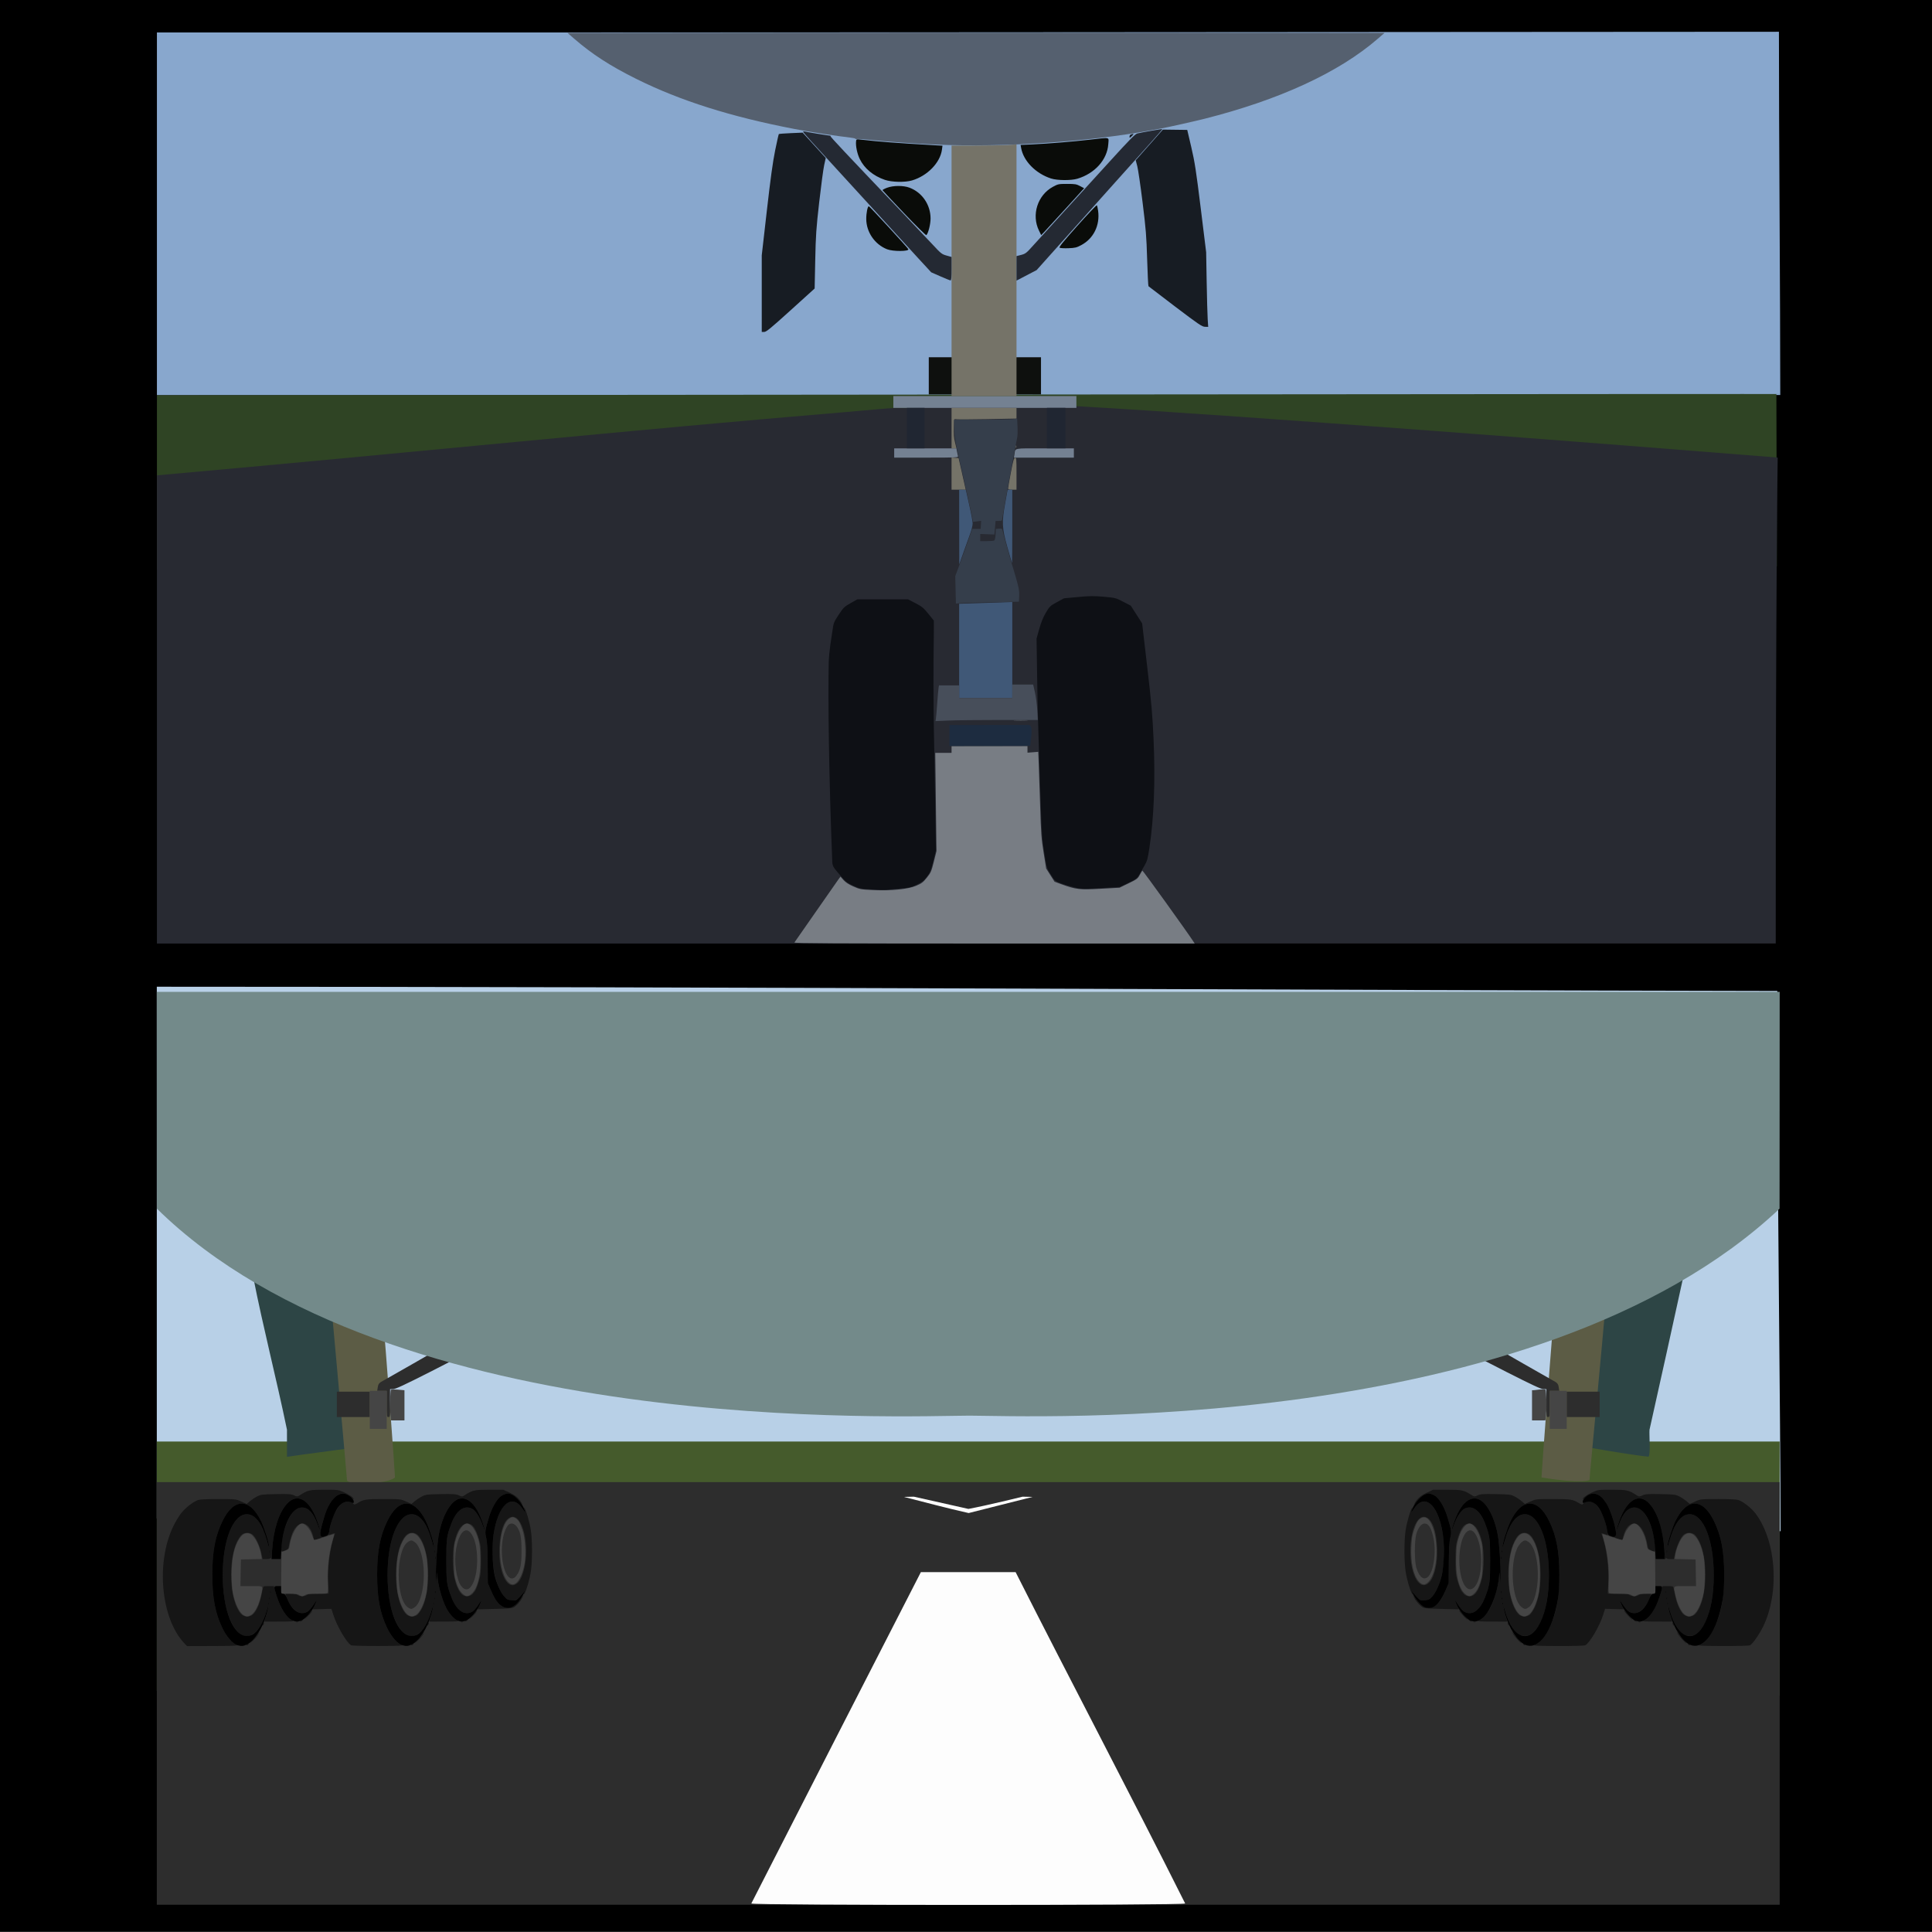 <?xml version="1.0" encoding="UTF-8" standalone="no"?>
<!-- Created with Inkscape (http://www.inkscape.org/) -->

<svg
   version="1.1"
   width="1024"
   height="1024"
   id="svg5180"
   xml:space="preserve"
   inkscape:version="1.4 (1:1.4+202410161351+e7c3feb100)"
   sodipodi:docname="cam.svg"
   xmlns:inkscape="http://www.inkscape.org/namespaces/inkscape"
   xmlns:sodipodi="http://sodipodi.sourceforge.net/DTD/sodipodi-0.dtd"
   xmlns="http://www.w3.org/2000/svg"
   xmlns:svg="http://www.w3.org/2000/svg"
   xmlns:rdf="http://www.w3.org/1999/02/22-rdf-syntax-ns#"
   xmlns:cc="http://creativecommons.org/ns#"
   xmlns:dc="http://purl.org/dc/elements/1.1/"><rect width="100%" height="100%" fill="#333333" stroke="none"/><sodipodi:namedview
   pagecolor="#000000"
   bordercolor="#666666"
   borderopacity="1"
   objecttolerance="10"
   gridtolerance="10"
   guidetolerance="10"
   inkscape:pageopacity="1"
   inkscape:pageshadow="2"
   inkscape:window-width="1920"
   inkscape:window-height="946"
   id="namedview102"
   showgrid="false"
   inkscape:zoom="0.32593168"
   inkscape:cx="362.03906"
   inkscape:cy="529.25202"
   inkscape:window-x="0"
   inkscape:window-y="27"
   inkscape:window-maximized="1"
   inkscape:current-layer="g2"
   inkscape:object-nodes="true"
   inkscape:snap-smooth-nodes="true"
   inkscape:showpageshadow="2"
   inkscape:pagecheckerboard="0"
   inkscape:deskcolor="#d1d1d1" /><defs
   id="defs5184">














































































































</defs>














































































































































































































<g
   inkscape:groupmode="layer"
   id="layer1"
   inkscape:label="Layer"
   style="display:inline">















































































































<g
   id="g2"
   style="display:inline"
   transform="matrix(0.336,0,0,0.336,83.109,525.716)"><rect
     style="display:inline;fill:#000000;stroke-width:9.615"
     id="rect1"
     width="1024.755"
     height="1023.221"
     x="0"
     y="0"
     transform="matrix(2.979,0,0,2.979,-247.586,-1566.125)" /><path
     style="display:inline;fill:#b8d0e7"
     d="m 0,-8.124 c 905.715,0 1860.467,5.577 2556.209,6.662 0,343.642 5.152,660.877 5.152,852.248 C 930.293,827.138 0,830.534 0,830.534 Z"
     id="path13"
     sodipodi:nodetypes="ccccc"
     inkscape:label="bleu" /><path
     style="display:inline;fill:#455b2c"
     d="M 0,1102.687 V 709.333 h 2560 v 400.987 c -863.401,0 -1705.81,7.387 -2560,-7.633 z"
     id="path6-3"
     sodipodi:nodetypes="ccccc"
     inkscape:label="vert" /><path
     style="display:inline;fill:#2d4545"
     d="M 205.333,690.663 C 188.685,610.028 167.922,530.211 152,449.425 c 47.097,38.189 107.181,36.194 157.746,48.644 1.406,51.994 6.122,77.335 9.691,219.553 0.019,0.752 -96.138,12.789 -114.104,15.832 z m 2025.843,22.275 c 5.798,-96.389 -10.628,-104.385 34.868,-204.654 17.393,-38.334 141.956,-60.623 141.956,-58.86 -17.454,80.483 -35.468,160.846 -53.333,241.239 -0.739,7.154 1.979,39.197 -1.667,42.534 -22.247,-1.813 -121.92,-18.657 -121.824,-20.259 z"
     id="path5-6"
     sodipodi:nodetypes="csssccssscss" /><path
     style="display:inline;fill:#5c5c45"
     d="m 300,770.014 c 0,-2.87 -24.558,-275.895 -25.28,-281.05 8.896,-20.179 76.647,-26.115 81.374,19.09 4.854,46.417 20.011,257.616 19.643,257.952 C 363.991,776.741 300,778.935 300,770.014 Z m 1884.264,-3.986 c -0.368,-0.356 16.35,-226.131 21.21,-272.606 2.541,-6.712 33.408,-1.372 79.892,-2.259 C 2280.973,549.211 2260,764.162 2260,770.014 c -13.808,5.335 -57.497,-1.229 -75.737,-3.986 z"
     id="path8-7"
     sodipodi:nodetypes="ssssssscss" /><path
     style="display:inline;fill:#2d2d2d"
     d="M 0,773.333 H 2560 V 1440 c -1217.987,0 -1465.366,0 -2560,0 z M 284,650.667 v -20 h 26 26 v 20 20 H 310 284 Z M 362.667,650 v -20.667 h -7.504 -7.504 l 0.889,-5.557 c 0.924,-5.779 2.106,-7.106 10.035,-11.262 2.613,-1.37 23.685,-13.371 46.826,-26.669 l 42.075,-24.178 18.25,4.833 c 10.038,2.658 18.24,5.133 18.226,5.5 -0.013,0.367 -23.968,12.817 -53.233,27.667 -39.669,20.13 -54.42,27 -57.968,27 H 368 v 22 c 0,21.111 -0.108,22 -2.667,22 -2.552,0 -2.667,-0.889 -2.667,-20.667 z M 2192,648.667 v -22 h -4.759 c -3.548,0 -18.299,-6.87 -57.968,-27 -29.265,-14.85 -53.22,-27.3 -53.233,-27.667 -0.013,-0.367 8.188,-2.842 18.226,-5.5 l 18.25,-4.833 42.075,24.178 c 23.141,13.298 44.213,25.299 46.826,26.669 7.928,4.156 9.111,5.483 10.035,11.262 l 0.889,5.557 h -7.504 -7.504 V 650 c 0,19.778 -0.115,20.667 -2.667,20.667 -2.559,0 -2.667,-0.889 -2.667,-22 z m 32,2 v -20 h 26 26 v 20 20 h -26 -26 z"
     id="path4-5"
     sodipodi:nodetypes="ccccccccccccccscccssscsssscsssscsssscssscccsssccccccccc"
     inkscape:label="gris" /><path
     style="display:inline;fill:#fdfdfd"
     d="m 937.819,1437.991 c 88.897,-174.347 178.228,-348.474 267.444,-522.658 h 149.475 c 88.24,174.674 179.776,347.694 267.444,522.658 1.173,3.057 -685.536,3.058 -684.362,0 z m 240.652,-641.325 15.764,-0.371 c 0,0 57.786,12.942 86.026,19.295 28.51,-5.224 85.496,-19.295 85.496,-19.295 l 15.757,0.371 c -33.62,8.475 -67.225,17.005 -100.847,25.469 -34.241,-7.7 -68.19,-16.77 -102.195,-25.469 z"
     id="path14"
     sodipodi:nodetypes="sccsscccccsc"
     inkscape:label="blanc" /><path
     style="display:inline;fill:#161616"
     d="M 43.153,1027.233 C 6.623,988.501 -1.655,900.515 25.85,843.333 c 3.175,-6.6 8.618,-15.763 12.096,-20.362 6.576,-8.696 19.43,-18.81 27.253,-21.445 2.838,-0.956 14.801,-1.512 32,-1.489 27.366,0.037 27.5,0.052 36.058,3.884 l 8.59,3.847 4.99,-4.271 c 2.744,-2.349 7.879,-5.747 11.41,-7.551 5.97,-3.05 8.048,-3.309 29.672,-3.702 19.962,-0.362 23.99,-0.089 28.469,1.931 4.902,2.21 5.431,2.217 8.748,0.112 13.291,-8.434 15.443,-8.927 39.073,-8.941 21.924,-0.013 22.326,0.039 31.333,4.076 8.663,3.882 15.124,8.475 15.124,10.75 0,0.572 -1.506,-0.465 -3.346,-2.306 -18.062,-18.062 -37.216,1.285 -48.419,48.908 -1.422,6.043 -0.846,11.863 1.315,13.305 0.614,0.41 -1.83,1.688 -5.432,2.84 l -6.549,2.094 -1.521,-6.041 c -6.701,-26.611 -26.003,-27.129 -34.331,-0.92 -1.622,5.105 -3.36,11.899 -3.861,15.098 -0.777,4.961 -1.562,6.088 -5.341,7.667 -7.224,3.018 -7.425,2.776 -6.487,-7.816 2.28,-25.721 12.435,-50.184 23.678,-57.039 12.699,-7.743 24.872,1.074 33.189,24.039 1.992,5.5 3.655,9.274 3.696,8.388 0.041,-0.887 -1.936,-7.238 -4.394,-14.115 -12.014,-33.614 -31.17,-44.535 -47.341,-26.992 -12.951,14.05 -21.384,40.208 -23.66,73.386 -0.661,9.629 -1.337,13.522 -1.969,11.333 -0.916,-3.173 -0.969,-3.189 -1.095,-0.333 -0.117,2.636 -0.844,3 -5.999,3 h -5.866 l -2.212,-9.944 c -2.623,-11.789 -8.883,-24.94 -13.66,-28.698 -4.493,-3.535 -12.312,-3.522 -16.823,0.026 -1.9,1.495 -5.302,6.471 -7.561,11.059 -12.597,25.587 -12.597,78.861 0,104.448 4.961,10.078 9.253,13.776 15.989,13.776 6.661,0 10.937,-3.623 15.83,-13.414 3.444,-6.891 4.945,-12.198 8.937,-31.586 0.561,-2.725 1.378,-2.999 8.926,-2.99 l 8.308,0.01 3.038,10.99 c 5.92,21.416 16.575,38.897 26.296,43.14 3.491,1.524 0.925,1.752 -20.178,1.798 l -24.178,0.052 3.178,-10.932 c 1.748,-6.012 3.135,-11.862 3.083,-13 -0.052,-1.138 -1.288,2.122 -2.747,7.243 -12.693,44.558 -38.865,52.912 -55.63,17.757 C 108.542,975.558 104.016,950.635 104.016,920 c 0,-55.023 16.213,-96 37.984,-96 13.239,0 24.359,14.704 31.894,42.172 1.784,6.505 3.288,10.843 3.342,9.64 0.244,-5.465 -7.245,-29.635 -12.625,-40.747 -18.021,-37.22 -43.288,-37.22 -61.179,0 -11.406,23.729 -15.874,47.451 -15.874,84.268 0,36.817 4.469,60.539 15.874,84.268 6.557,13.642 16.362,24.824 23.602,26.916 2.9,0.838 -9.317,1.281 -37.543,1.363 L 47.648,1032 Z M 176.911,963.75 c -0.426,-1.064 -0.742,-0.748 -0.806,0.806 -0.058,1.406 0.257,2.193 0.7,1.75 0.443,-0.443 0.49,-1.593 0.105,-2.556 z m 1.333,-8 c -0.426,-1.064 -0.742,-0.748 -0.806,0.806 -0.058,1.406 0.257,2.193 0.7,1.75 0.443,-0.443 0.49,-1.593 0.105,-2.556 z M 179.55,945 c -0.37,-0.917 -0.673,-0.167 -0.673,1.667 0,1.833 0.303,2.583 0.673,1.667 0.37,-0.917 0.37,-2.417 0,-3.333 z m -1.333,-64 c -0.37,-0.917 -0.673,-0.167 -0.673,1.667 0,1.833 0.303,2.583 0.673,1.667 0.37,-0.917 0.37,-2.417 0,-3.333 z m 128.226,149.621 c -7.116,-4.152 -22.207,-29.958 -27.893,-47.697 l -3.123,-9.743 -14.713,0.409 L 246,974 l 2.958,-6 c 4.548,-9.224 3.571,-9.534 -2.104,-0.667 C 241.149,976.247 235.856,980 228.991,980 c -8.86,0 -19.369,-10.726 -24.093,-24.591 l -2.07,-6.075 h 8.331 c 5.261,0 9.285,0.721 10.919,1.958 3.392,2.566 11.239,2.572 14.895,0.011 2.276,-1.594 6.218,-1.953 18.299,-1.667 8.469,0.201 15.559,-0.121 15.756,-0.714 0.197,-0.594 -0.077,-6.894 -0.608,-14 -1.793,-23.993 2.893,-60.062 10.294,-79.244 0.836,-2.167 0.524,-2.192 -4.656,-0.364 -5.154,1.818 -5.506,1.794 -4.903,-0.344 0.357,-1.266 1.063,-5.002 1.569,-8.302 2.442,-15.937 12.972,-36.718 20.605,-40.665 6.106,-3.158 14.654,-2.021 17.494,2.326 0.464,0.709 3.089,-0.155 6,-1.977 9.26,-5.793 12.898,-6.353 41.041,-6.313 26.631,0.037 26.856,0.062 35.391,3.884 l 8.59,3.847 4.99,-4.271 c 2.744,-2.349 7.879,-5.747 11.41,-7.551 5.97,-3.05 8.048,-3.309 29.672,-3.702 19.962,-0.362 23.99,-0.089 28.469,1.931 4.902,2.21 5.431,2.217 8.748,0.112 13.296,-8.438 15.437,-8.927 39.123,-8.941 l 22.259,-0.013 9.741,4.49 c 9.7,4.472 14.548,8.567 19.146,16.176 2.939,4.863 1.195,3.235 -4.53,-4.228 -2.346,-3.059 -6.945,-6.858 -10.218,-8.443 -5.24,-2.537 -6.553,-2.689 -10.971,-1.274 -2.76,0.884 -6.454,2.883 -8.209,4.443 -6.241,5.549 -13.196,18.172 -17.16,31.148 -6.686,21.882 -6.977,23.979 -4.682,33.688 1.494,6.319 2.111,17.153 2.28,40 l 0.231,31.333 4.124,9.65 c 6.19,14.483 10.655,21.37 16.686,25.739 10.794,7.819 21.259,3.623 33.416,-13.402 l 2.372,-3.321 -1.58,3.333 c -2.527,5.332 -7.887,11.858 -12.359,15.048 -3.862,2.755 -5.967,2.997 -31.472,3.619 L 506,974 l 2.958,-6 c 4.548,-9.224 3.571,-9.534 -2.104,-0.667 -2.816,4.4 -6.953,9.05 -9.193,10.333 -12.192,6.985 -24.941,-1.837 -32.874,-22.75 -7.479,-19.712 -8.06,-23.917 -8.06,-58.251 0,-34.333 0.582,-38.538 8.06,-58.251 7.829,-20.636 20.248,-29.442 32.55,-23.081 5.338,2.76 11.912,12.754 16.226,24.665 1.992,5.5 3.655,9.274 3.696,8.388 0.041,-0.887 -1.936,-7.238 -4.394,-14.115 -12.014,-33.614 -31.17,-44.535 -47.341,-26.992 -9.212,9.994 -17.03,28.497 -20.825,49.291 -2.356,12.912 -4.794,48.705 -4.455,65.405 l 0.244,12.023 0.844,-10.667 c 0.592,-7.479 0.917,-8.818 1.089,-4.481 0.595,15.057 6.879,38.616 14.099,52.862 4.397,8.676 12.148,17.442 17.479,19.769 3.491,1.524 0.925,1.752 -20.178,1.798 l -24.178,0.052 3.178,-10.932 c 1.748,-6.012 3.135,-11.862 3.083,-13 -0.052,-1.138 -1.288,2.122 -2.747,7.243 -12.693,44.558 -38.865,52.912 -55.63,17.757 C 368.542,975.558 364.016,950.635 364.016,920 c 0,-55.023 16.213,-96 37.984,-96 13.239,0 24.359,14.704 31.894,42.172 1.784,6.505 3.288,10.843 3.342,9.64 0.244,-5.465 -7.245,-29.635 -12.625,-40.747 -18.021,-37.22 -43.288,-37.22 -61.179,0 -11.406,23.729 -15.874,47.451 -15.874,84.268 0,36.817 4.469,60.539 15.874,84.268 6.557,13.642 16.362,24.824 23.602,26.916 2.897,0.837 -9.185,1.268 -37.034,1.322 -24.548,0.047 -42.237,-0.447 -43.558,-1.218 z m 104.652,-48.005 c 1.9,-1.495 5.302,-6.471 7.561,-11.059 12.597,-25.587 12.597,-78.861 0,-104.448 -4.961,-10.078 -9.253,-13.776 -15.989,-13.776 -6.736,0 -11.028,3.698 -15.989,13.776 -12.597,25.587 -12.597,78.861 0,104.448 4.961,10.078 9.253,13.776 15.989,13.776 2.986,0 6.354,-1.086 8.428,-2.717 z M 436.911,963.75 c -0.426,-1.064 -0.742,-0.748 -0.806,0.806 -0.058,1.406 0.257,2.193 0.7,1.75 0.443,-0.443 0.49,-1.593 0.105,-2.556 z m 1.333,-8 c -0.426,-1.064 -0.742,-0.748 -0.806,0.806 -0.058,1.406 0.257,2.193 0.7,1.75 0.443,-0.443 0.49,-1.593 0.105,-2.556 z m 59.954,-6.083 c 4.612,-4.968 6.291,-8.501 9.981,-21 2.752,-9.321 3.149,-13.442 3.149,-32.667 0,-19.224 -0.397,-23.346 -3.149,-32.667 -5.299,-17.948 -10.357,-24.667 -18.568,-24.667 -14.032,0 -24.134,28.621 -22.562,63.922 1.034,23.207 6.19,40.253 14.526,48.019 4.437,4.134 12.326,3.688 16.622,-0.94 z M 439.55,945 c -0.37,-0.917 -0.673,-0.167 -0.673,1.667 0,1.833 0.303,2.583 0.673,1.667 0.37,-0.917 0.37,-2.417 0,-3.333 z m 0.041,-53.975 c -0.338,-1.297 -0.637,-0.559 -0.664,1.641 -0.027,2.2 0.249,3.261 0.615,2.359 0.365,-0.903 0.387,-2.703 0.049,-4 z M 438.216,881 c -0.37,-0.917 -0.673,-0.167 -0.673,1.667 0,1.833 0.303,2.583 0.673,1.667 0.37,-0.917 0.37,-2.417 0,-3.333 z m 1734.749,149.517 c 7.239,-2.092 17.045,-13.274 23.602,-26.916 11.406,-23.729 15.874,-47.45 15.874,-84.268 0,-36.817 -4.469,-60.539 -15.874,-84.268 -17.891,-37.22 -43.157,-37.22 -61.179,0 -5.38,11.112 -12.869,35.282 -12.625,40.747 0.054,1.203 1.558,-3.135 3.342,-9.64 C 2133.641,838.704 2144.761,824 2158,824 c 21.771,0 37.984,40.977 37.984,96 0,55.023 -16.213,96 -37.984,96 -2.639,0 -6.48,-0.869 -8.535,-1.932 -8.538,-4.415 -17.393,-19.063 -22.623,-37.423 -1.459,-5.121 -2.695,-8.381 -2.747,-7.243 -0.052,1.138 1.335,6.988 3.083,13 l 3.178,10.932 -24.178,-0.052 c -21.103,-0.046 -23.669,-0.274 -20.178,-1.798 5.331,-2.327 13.081,-11.093 17.479,-19.769 7.22,-14.246 13.504,-37.805 14.099,-52.862 0.172,-4.337 0.497,-2.998 1.089,4.481 L 2119.511,934 l 0.244,-12.023 c 0.34,-16.7 -2.098,-52.494 -4.455,-65.405 -3.795,-20.794 -11.612,-39.297 -20.825,-49.291 -16.171,-17.544 -35.327,-6.622 -47.341,26.992 -2.458,6.876 -4.435,13.228 -4.394,14.115 0.041,0.887 1.704,-2.888 3.696,-8.388 4.314,-11.911 10.888,-21.904 16.226,-24.665 12.302,-6.361 24.721,2.445 32.55,23.081 7.479,19.712 8.06,23.917 8.06,58.251 0,34.333 -0.582,38.538 -8.06,58.251 -7.934,20.912 -20.683,29.735 -32.874,22.75 -2.24,-1.283 -6.377,-5.933 -9.193,-10.333 -5.676,-8.867 -6.652,-8.558 -2.104,0.667 l 2.958,6 -27.333,-0.667 c -25.504,-0.622 -27.61,-0.864 -31.472,-3.619 -4.472,-3.19 -9.832,-9.716 -12.359,-15.048 l -1.58,-3.333 2.372,3.321 c 12.157,17.024 22.622,21.221 33.416,13.402 6.032,-4.369 10.496,-11.257 16.686,-25.739 l 4.124,-9.65 0.231,-31.333 c 0.168,-22.847 0.786,-33.681 2.28,-40 2.296,-9.709 2.004,-11.806 -4.682,-33.688 -3.965,-12.976 -10.919,-25.599 -17.16,-31.148 -1.754,-1.56 -5.448,-3.559 -8.209,-4.443 -4.418,-1.415 -5.731,-1.262 -10.971,1.274 -3.274,1.585 -7.872,5.384 -10.218,8.443 -5.725,7.463 -7.469,9.091 -4.53,4.228 4.598,-7.609 9.446,-11.705 19.146,-16.176 l 9.741,-4.49 22.259,0.013 c 23.686,0.014 25.828,0.503 39.123,8.941 3.317,2.105 3.846,2.098 8.748,-0.112 4.479,-2.02 8.508,-2.293 28.469,-1.931 21.624,0.393 23.701,0.652 29.672,3.702 3.531,1.804 8.665,5.202 11.41,7.551 l 4.99,4.271 8.59,-3.847 c 8.536,-3.822 8.76,-3.847 35.391,-3.884 28.143,-0.039 31.781,0.52 41.041,6.313 2.911,1.821 5.536,2.686 6,1.977 2.841,-4.347 11.388,-5.483 17.494,-2.326 7.633,3.947 18.163,24.728 20.605,40.665 0.506,3.3 1.212,7.036 1.569,8.302 0.603,2.137 0.251,2.162 -4.903,0.344 -5.179,-1.827 -5.492,-1.803 -4.656,0.364 7.401,19.182 12.087,55.251 10.294,79.244 -0.531,7.106 -0.804,13.406 -0.608,14 0.197,0.594 7.287,0.915 15.756,0.714 12.081,-0.286 16.023,0.073 18.299,1.667 3.656,2.561 11.503,2.555 14.895,-0.011 1.634,-1.236 5.658,-1.958 10.919,-1.958 h 8.331 l -2.07,6.075 C 2350.377,969.274 2339.868,980 2331.008,980 c -6.865,0 -12.158,-3.753 -17.863,-12.667 -5.676,-8.867 -6.652,-8.558 -2.104,0.667 l 2.958,6 -14.713,-0.409 -14.713,-0.409 -3.123,9.743 c -5.81,18.126 -21.037,43.953 -28.16,47.765 -1.467,0.785 -18.923,1.262 -43.537,1.19 -27.76,-0.081 -39.693,-0.523 -36.788,-1.363 z m -7.204,-47.901 c 1.9,-1.495 5.302,-6.471 7.561,-11.059 12.597,-25.587 12.597,-78.861 0,-104.448 -4.961,-10.078 -9.253,-13.776 -15.989,-13.776 -6.736,0 -11.028,3.698 -15.989,13.776 -12.597,25.587 -12.597,78.861 0,104.448 4.961,10.078 9.253,13.776 15.989,13.776 2.986,0 6.354,-1.086 8.428,-2.717 z M 2123.577,963.75 c -0.426,-1.064 -0.742,-0.748 -0.806,0.806 -0.058,1.406 0.257,2.193 0.7,1.75 0.443,-0.443 0.49,-1.593 0.105,-2.556 z m -1.333,-8 c -0.426,-1.064 -0.742,-0.748 -0.806,0.806 -0.058,1.406 0.257,2.193 0.7,1.75 0.443,-0.443 0.49,-1.593 0.105,-2.556 z m -43.821,-5.143 c 8.336,-7.766 13.493,-24.812 14.526,-48.019 1.572,-35.301 -8.53,-63.922 -22.562,-63.922 -8.211,0 -13.268,6.719 -18.568,24.667 -2.752,9.321 -3.149,13.442 -3.149,32.667 0,19.224 0.397,23.346 3.149,32.667 3.69,12.499 5.37,16.032 9.981,21 4.296,4.628 12.185,5.074 16.622,0.94 z M 2120.883,945 c -0.37,-0.917 -0.672,-0.167 -0.672,1.667 0,1.833 0.303,2.583 0.672,1.667 0.37,-0.917 0.37,-2.417 0,-3.333 z m 0.041,-53.975 c -0.338,-1.297 -0.637,-0.559 -0.664,1.641 -0.027,2.2 0.249,3.261 0.615,2.359 0.365,-0.903 0.387,-2.703 0.049,-4 z M 2122.216,881 c -0.37,-0.917 -0.672,-0.167 -0.672,1.667 0,1.833 0.303,2.583 0.672,1.667 0.37,-0.917 0.37,-2.417 0,-3.333 z m 310.749,149.517 c 7.239,-2.092 17.045,-13.274 23.602,-26.916 11.406,-23.729 15.874,-47.45 15.874,-84.268 0,-36.817 -4.469,-60.539 -15.874,-84.268 -17.891,-37.22 -43.157,-37.22 -61.179,0 -5.38,11.112 -12.869,35.282 -12.625,40.747 0.054,1.203 1.558,-3.135 3.342,-9.64 C 2393.641,838.704 2404.761,824 2418,824 c 21.771,0 37.984,40.977 37.984,96 0,55.023 -16.213,96 -37.984,96 -2.639,0 -6.48,-0.869 -8.535,-1.932 -8.538,-4.415 -17.393,-19.063 -22.623,-37.423 -1.459,-5.121 -2.695,-8.381 -2.747,-7.243 -0.052,1.138 1.335,6.988 3.083,13 l 3.178,10.932 -24.178,-0.052 c -21.103,-0.046 -23.669,-0.274 -20.178,-1.798 9.721,-4.243 20.376,-21.723 26.296,-43.14 l 3.038,-10.99 8.308,-0.01 c 7.548,-0.009 8.364,0.264 8.925,2.99 3.992,19.389 5.493,24.695 8.937,31.586 4.892,9.79 9.168,13.414 15.83,13.414 6.736,0 11.028,-3.698 15.989,-13.776 12.597,-25.587 12.597,-78.861 0,-104.448 -2.259,-4.588 -5.661,-9.564 -7.561,-11.059 -4.511,-3.549 -12.33,-3.561 -16.823,-0.026 -4.777,3.758 -11.038,16.909 -13.66,28.698 l -2.212,9.944 h -5.866 c -5.155,0 -5.882,-0.364 -5.999,-3 -0.127,-2.856 -0.179,-2.84 -1.095,0.333 -0.632,2.188 -1.308,-1.704 -1.969,-11.333 -2.276,-33.177 -10.71,-59.336 -23.66,-73.386 -16.171,-17.544 -35.327,-6.622 -47.341,26.992 -2.458,6.876 -4.435,13.228 -4.394,14.115 0.041,0.887 1.704,-2.888 3.696,-8.388 8.317,-22.966 20.49,-31.782 33.189,-24.039 11.244,6.856 21.399,31.318 23.678,57.039 0.939,10.592 0.738,10.834 -6.487,7.816 -3.779,-1.579 -4.564,-2.705 -5.341,-7.667 -3.169,-20.225 -11.889,-34.483 -21.089,-34.483 -7.474,0 -13.916,7.647 -17.103,20.305 l -1.521,6.041 -6.549,-2.094 c -3.602,-1.152 -6.046,-2.43 -5.432,-2.84 2.161,-1.442 2.737,-7.262 1.315,-13.305 -9.537,-40.541 -24.596,-60.809 -40.305,-54.246 -2.623,1.096 -6.274,3.498 -8.114,5.338 -1.84,1.84 -3.346,2.878 -3.346,2.306 0,-2.275 6.462,-6.868 15.124,-10.75 9.007,-4.036 9.409,-4.089 31.333,-4.076 23.63,0.014 25.782,0.506 39.073,8.941 3.317,2.105 3.846,2.098 8.748,-0.112 4.479,-2.02 8.508,-2.293 28.469,-1.931 21.624,0.393 23.701,0.652 29.672,3.702 3.531,1.804 8.665,5.202 11.41,7.551 l 4.99,4.271 8.59,-3.847 c 8.558,-3.833 8.692,-3.847 36.058,-3.884 17.199,-0.023 29.162,0.533 32,1.489 7.824,2.635 20.677,12.749 27.253,21.445 13.4,17.72 22.947,43.278 26.613,71.25 5.009,38.208 -0.253,76.791 -14.518,106.446 -5.998,12.469 -16.616,27.752 -20.859,30.023 -1.467,0.785 -18.923,1.262 -43.537,1.19 -27.76,-0.081 -39.693,-0.523 -36.788,-1.363 z M 2383.577,963.75 c -0.426,-1.064 -0.742,-0.748 -0.806,0.806 -0.058,1.406 0.257,2.193 0.7,1.75 0.443,-0.443 0.49,-1.593 0.105,-2.556 z m -1.333,-8 c -0.426,-1.064 -0.742,-0.748 -0.806,0.806 -0.058,1.406 0.257,2.193 0.7,1.75 0.443,-0.443 0.49,-1.593 0.105,-2.556 z M 2380.883,945 c -0.37,-0.917 -0.672,-0.167 -0.672,1.667 0,1.833 0.303,2.583 0.672,1.667 0.37,-0.917 0.37,-2.417 0,-3.333 z m 1.333,-64 c -0.37,-0.917 -0.672,-0.167 -0.672,1.667 0,1.833 0.303,2.583 0.672,1.667 0.37,-0.917 0.37,-2.417 0,-3.333 z M 141.333,1030.143 c 0,-0.288 0.931,-0.881 2.069,-1.318 1.187,-0.455 1.722,-0.232 1.255,0.524 -0.783,1.267 -3.324,1.874 -3.324,0.794 z m 260,0 c 0,-0.288 0.931,-0.881 2.069,-1.318 1.187,-0.455 1.722,-0.232 1.255,0.524 -0.783,1.267 -3.324,1.874 -3.324,0.794 z m 1754.009,-0.794 c -0.467,-0.756 0.068,-0.979 1.255,-0.524 2.31,0.886 2.732,1.842 0.815,1.842 -0.69,0 -1.621,-0.593 -2.069,-1.318 z m 260,0 c -0.467,-0.756 0.068,-0.979 1.255,-0.524 2.31,0.886 2.732,1.842 0.815,1.842 -0.69,0 -1.621,-0.593 -2.069,-1.318 z M 152.053,1022 c 3.275,-3.667 7.03,-8.167 8.343,-10 2.306,-3.22 2.307,-3.186 0.035,1.011 -1.294,2.389 -5.048,6.889 -8.343,10 l -5.991,5.656 z m 260,0 c 3.275,-3.667 7.03,-8.167 8.343,-10 2.306,-3.22 2.307,-3.186 0.035,1.011 -1.294,2.389 -5.048,6.889 -8.343,10 l -5.991,5.656 z m 1734.311,-0.416 c -3.301,-3.529 -6.7,-7.879 -7.554,-9.667 l -1.553,-3.251 2.368,3.333 c 1.302,1.833 5.002,6.183 8.221,9.667 3.219,3.483 5.553,6.333 5.186,6.333 -0.367,0 -3.367,-2.887 -6.668,-6.416 z m 260,0 c -3.301,-3.529 -6.7,-7.879 -7.554,-9.667 l -1.553,-3.251 2.368,3.333 c 1.302,1.833 5.002,6.183 8.221,9.667 3.219,3.483 5.553,6.333 5.186,6.333 -0.367,0 -3.367,-2.887 -6.668,-6.416 z M 166.708,999.333 C 166.708,998.6 167.289,997.1 168,996 c 0.711,-1.1 1.292,-1.4 1.292,-0.667 0,0.733 -0.582,2.233 -1.292,3.333 -0.711,1.1 -1.292,1.4 -1.292,0.667 z m 260,0 C 426.707,998.6 427.289,997.1 428,996 c 0.711,-1.1 1.292,-1.4 1.292,-0.667 0,0.733 -0.582,2.233 -1.292,3.333 -0.711,1.1 -1.292,1.4 -1.292,0.667 z m 1704.791,-1.385 c -1.287,-3.353 -0.907,-4.218 0.665,-1.515 0.778,1.338 1.134,2.714 0.791,3.058 -0.343,0.343 -0.998,-0.351 -1.456,-1.542 z m 260,0 c -1.287,-3.353 -0.907,-4.218 0.665,-1.515 0.778,1.338 1.134,2.714 0.791,3.058 -0.343,0.343 -0.998,-0.351 -1.456,-1.542 z M 219.667,993.784 c 0.917,-0.37 2.417,-0.37 3.333,0 0.917,0.37 0.167,0.673 -1.667,0.673 -1.833,0 -2.583,-0.303 -1.667,-0.673 z m 260,0 c 0.917,-0.37 2.417,-0.37 3.333,0 0.917,0.37 0.167,0.673 -1.667,0.673 -1.833,0 -2.583,-0.303 -1.667,-0.673 z m 1597.333,0 c 0.917,-0.37 2.417,-0.37 3.333,0 0.917,0.37 0.167,0.673 -1.667,0.673 -1.833,0 -2.583,-0.303 -1.667,-0.673 z m 260,0 c 0.917,-0.37 2.417,-0.37 3.333,0 0.917,0.37 0.167,0.673 -1.667,0.673 -1.833,0 -2.583,-0.303 -1.667,-0.673 z M 226.667,992 c 1.1,-0.711 2.6,-1.292 3.333,-1.292 0.733,0 0.433,0.582 -0.667,1.292 -1.1,0.711 -2.6,1.292 -3.333,1.292 -0.733,0 -0.433,-0.582 0.667,-1.292 z m 260,0 c 1.1,-0.711 2.6,-1.292 3.333,-1.292 0.733,0 0.433,0.582 -0.667,1.292 -1.1,0.711 -2.6,1.292 -3.333,1.292 -0.733,0 -0.433,-0.582 0.667,-1.292 z m 1584,0 c -1.1,-0.711 -1.4,-1.292 -0.667,-1.292 0.733,0 2.233,0.582 3.333,1.292 1.1,0.711 1.4,1.292 0.667,1.292 -0.733,0 -2.233,-0.582 -3.333,-1.292 z m 260,0 c -1.1,-0.711 -1.4,-1.292 -0.667,-1.292 0.733,0 2.233,0.582 3.333,1.292 1.1,0.711 1.4,1.292 0.667,1.292 -0.733,0 -2.233,-0.582 -3.333,-1.292 z M 237.953,984 c 3.592,-4.033 6.803,-7.633 7.136,-8 0.333,-0.367 -0.029,0.533 -0.803,2 -0.775,1.467 -3.986,5.067 -7.136,8 -5.646,5.258 -5.635,5.229 0.803,-2 z m 260,0 c 3.592,-4.033 6.803,-7.633 7.136,-8 0.333,-0.367 -0.029,0.533 -0.803,2 -0.775,1.467 -3.986,5.067 -7.136,8 -5.646,5.258 -5.635,5.229 0.803,-2 z m 1562.896,0.057 c -3.4,-3.635 -6.182,-7.035 -6.182,-7.556 0,-0.52 0.191,-0.696 0.424,-0.39 0.233,0.306 3.316,3.706 6.849,7.556 3.534,3.85 6.125,7 5.758,7 -0.367,0 -3.449,-2.974 -6.849,-6.61 z m 260,0 c -3.4,-3.635 -6.182,-7.035 -6.182,-7.556 0,-0.52 0.191,-0.696 0.424,-0.39 0.233,0.306 3.316,3.706 6.849,7.556 3.534,3.85 6.125,7 5.758,7 -0.367,0 -3.449,-2.974 -6.849,-6.61 z M 553.394,958.305 C 544.231,953.667 534.796,933.115 531.433,910.463 523.791,859.001 538.894,804 560.667,804 c 5.725,0 11.029,3.653 15.981,11.007 4.922,7.309 5.606,7.605 3.268,1.413 -0.875,-2.317 -0.907,-3.243 -0.085,-2.42 2.472,2.475 8.293,22.579 10.23,35.333 2.485,16.365 2.476,48.459 -0.019,65.009 -1.823,12.095 -6.678,29.058 -9.901,34.598 -1.8,3.093 -1.884,1.096 -0.113,-2.694 1.276,-2.731 1.255,-2.746 -0.333,-0.251 -0.932,1.464 -4.165,5.214 -7.185,8.333 -4.618,4.77 -6.314,5.669 -10.667,5.652 -2.846,-0.011 -6.648,-0.765 -8.448,-1.676 z M 570.135,931.282 C 577.385,923.595 582.667,902.823 582.667,882 c 0,-29.572 -9.509,-54 -21.02,-54 -11.741,0 -19.768,18.187 -21.237,48.119 -2.058,41.937 14.034,71.8 29.725,55.163 z m 1417.527,23.216 c -3.114,-3.213 -6.424,-7.04 -7.355,-8.503 -1.588,-2.495 -1.609,-2.48 -0.333,0.251 1.771,3.79 1.687,5.788 -0.113,2.694 -3.224,-5.54 -8.078,-22.503 -9.901,-34.598 -2.495,-16.55 -2.504,-48.644 -0.019,-65.009 1.937,-12.755 7.758,-32.859 10.23,-35.333 0.822,-0.823 0.79,0.103 -0.085,2.42 -2.338,6.192 -1.654,5.896 3.268,-1.413 16.95,-25.169 38.505,-5.624 45.416,41.18 2.568,17.394 1.965,45.919 -1.312,62.022 -2.677,13.156 -9.359,28.588 -15.256,35.233 -4.335,4.885 -5.779,5.64 -11.905,6.229 -6.818,0.655 -7.098,0.541 -12.633,-5.172 z m 19.812,-23.222 c 8.338,-8.841 13.285,-31.358 12.117,-55.158 -1.469,-29.932 -9.496,-48.119 -21.237,-48.119 -11.511,0 -21.02,24.428 -21.02,54 0,39.275 15.568,64.727 30.14,49.277 z"
     id="path3-3"
     inkscape:label="pneu" /><path
     style="display:inline;fill:#454545"
     d="m 137.228,983.357 c -6.926,-3.766 -13.859,-18.149 -17.365,-36.024 -1.02,-5.202 -1.831,-17.595 -1.831,-28 0,-26.335 4.094,-44.771 12.764,-57.478 4.794,-7.026 10.295,-9.498 15.936,-7.162 7.207,2.985 15.761,19.015 17.955,33.649 l 0.936,6.239 -16.478,0.376 -16.478,0.376 -0.367,21 -0.367,21 h 17.367 c 19.744,0 18.41,-1.133 15.418,13.093 -3.522,16.745 -10.022,29.445 -16.886,32.995 -4.53,2.343 -6.196,2.333 -10.603,-0.064 z m 260,0 c -6.926,-3.766 -13.859,-18.149 -17.365,-36.024 -1.02,-5.202 -1.831,-17.595 -1.831,-28 0,-26.335 4.094,-44.771 12.764,-57.478 12.259,-17.966 27.991,-4.591 34.673,29.478 1.02,5.202 1.831,17.595 1.831,28 0,10.405 -0.81,22.798 -1.831,28 -3.571,18.206 -10.509,32.4 -17.639,36.087 -4.53,2.343 -6.196,2.333 -10.603,-0.064 z m 10.492,-13.326 c 5.209,-4.383 9.091,-13.784 11.576,-28.034 5.062,-29.029 -0.457,-64.005 -11.576,-73.361 -2.159,-1.816 -5.033,-3.303 -6.387,-3.303 -1.354,0 -4.228,1.486 -6.387,3.303 -17.811,14.987 -17.811,86.408 0,101.395 2.159,1.816 5.033,3.303 6.387,3.303 1.354,0 4.228,-1.486 6.387,-3.303 z m 1744.175,13.326 c -6.926,-3.766 -13.859,-18.149 -17.365,-36.024 -1.02,-5.202 -1.831,-17.595 -1.831,-28 0,-26.335 4.094,-44.771 12.764,-57.478 12.259,-17.966 27.991,-4.591 34.673,29.478 1.02,5.202 1.831,17.595 1.831,28 0,10.405 -0.81,22.798 -1.831,28 -3.571,18.206 -10.509,32.4 -17.639,36.087 -4.53,2.343 -6.196,2.333 -10.603,-0.064 z m 13.159,-13.326 c 5.21,-4.383 9.091,-13.784 11.576,-28.034 5.062,-29.029 -0.457,-64.005 -11.576,-73.361 -2.159,-1.816 -5.033,-3.303 -6.387,-3.303 -3.99,0 -10.102,6.118 -13.119,13.131 -11.424,26.556 -7.526,79.569 6.732,91.566 2.159,1.816 5.033,3.303 6.387,3.303 1.354,0 4.228,-1.486 6.387,-3.303 z m 246.841,13.326 c -6.66,-3.621 -13.155,-16.496 -16.612,-32.931 -2.992,-14.225 -4.326,-13.093 15.418,-13.093 h 17.367 l -0.367,-21 -0.367,-21 -16.478,-0.376 -16.478,-0.376 0.936,-6.239 c 1.272,-8.483 5.636,-19.871 10.152,-26.488 12.259,-17.966 27.991,-4.591 34.673,29.478 1.02,5.202 1.831,17.595 1.831,28 0,10.405 -0.81,22.798 -1.831,28 -3.571,18.206 -10.509,32.4 -17.639,36.087 -4.53,2.343 -6.196,2.333 -10.603,-0.064 z M 224.588,951.376 c -1.855,-1.403 -6.279,-1.97 -15.611,-2 l -13.023,-0.042 0.357,-32.822 0.357,-32.822 5.988,-2.211 c 5.722,-2.113 6.029,-2.499 6.914,-8.682 2.427,-16.965 12.342,-34.129 19.715,-34.129 4.73,0 12.629,8.923 15.344,17.333 1.302,4.033 2.787,7.797 3.3,8.364 0.513,0.567 7.789,-1.334 16.168,-4.224 8.379,-2.89 15.406,-5.083 15.615,-4.874 0.209,0.209 -1.145,5.642 -3.009,12.074 -5.219,18.01 -7.782,40.867 -6.979,62.233 0.576,15.338 0.371,18.361 -1.294,19 -1.089,0.418 -8.681,0.779 -16.871,0.802 -10.976,0.031 -15.571,0.557 -17.479,2 -1.423,1.077 -3.559,1.958 -4.745,1.958 -1.186,0 -3.322,-0.881 -4.745,-1.958 z m 256.746,-3.062 c -3.743,-3.743 -5.973,-7.897 -8.769,-16.333 -3.536,-10.67 -3.754,-12.68 -3.824,-35.314 -0.071,-23 0.087,-24.493 3.804,-35.833 4.273,-13.038 11.167,-22.167 16.739,-22.167 5.703,0 12.711,8.938 16.742,21.353 3.114,9.591 3.771,14.28 4.317,30.789 0.961,29.096 -4.204,50.456 -14.244,58.904 -5.768,4.853 -8.8,4.566 -14.764,-1.399 z m 12.945,-8.647 c 6.957,-7.608 11.055,-23.797 11.055,-43.667 0,-41.487 -18.205,-62.105 -29.107,-32.965 -7.054,18.855 -7.323,43.645 -0.702,64.714 4.096,13.033 12.722,18.515 18.754,11.918 z M 2063.902,949.713 c -10.041,-8.449 -15.206,-29.808 -14.244,-58.904 0.545,-16.509 1.203,-21.198 4.317,-30.789 4.031,-12.415 11.039,-21.353 16.742,-21.353 5.572,0 12.466,9.129 16.739,22.167 3.717,11.34 3.875,12.833 3.804,35.833 -0.07,22.634 -0.288,24.644 -3.824,35.314 -2.796,8.436 -5.026,12.591 -8.769,16.333 -5.965,5.965 -8.997,6.252 -14.764,1.399 z m 14.688,-10.964 c 11.443,-12.25 14.148,-51.755 5.184,-75.714 -10.902,-29.139 -29.107,-8.521 -29.107,32.965 0,33.842 12.08,55.427 23.923,42.749 z m 247.331,12.627 c -1.908,-1.443 -6.503,-1.969 -17.479,-2 -8.19,-0.023 -15.782,-0.384 -16.871,-0.802 -1.665,-0.639 -1.871,-3.662 -1.294,-19 0.803,-21.366 -1.76,-44.223 -6.979,-62.233 -1.864,-6.432 -3.218,-11.865 -3.009,-12.074 0.209,-0.209 7.236,1.984 15.615,4.874 8.379,2.89 15.655,4.79 16.168,4.224 0.513,-0.567 1.998,-4.331 3.3,-8.364 2.715,-8.41 10.613,-17.333 15.344,-17.333 7.373,0 17.288,17.164 19.715,34.129 0.884,6.183 1.191,6.568 6.914,8.682 l 5.988,2.211 0.357,32.822 0.357,32.822 -13.023,0.042 c -9.333,0.03 -13.757,0.597 -15.611,2 -1.423,1.077 -3.559,1.958 -4.745,1.958 -1.186,0 -3.322,-0.881 -4.745,-1.958 z M 553.608,930.109 c -17.892,-20.378 -15.624,-88.719 3.311,-99.777 3.88,-2.266 4.593,-2.308 8.135,-0.476 5.118,2.647 7.528,6.548 11.788,19.077 4.249,12.497 5.838,38.234 3.27,52.978 -3.309,19.002 -11.195,32.756 -18.78,32.756 -2.569,0 -4.964,-1.413 -7.725,-4.557 z M 567.146,921 c 6.354,-8.39 8.187,-17.125 8.187,-39 0,-22.279 -2.007,-31.968 -8.13,-39.245 -3.944,-4.687 -9.589,-5.459 -12.836,-1.755 -6.916,7.887 -11.043,27.009 -9.99,46.279 1.623,29.693 13.028,46.584 22.769,33.721 z m 1423.796,9.109 c -8.74,-9.955 -12.934,-28.867 -11.968,-53.967 0.52,-13.513 1.341,-18.849 4.183,-27.209 4.26,-12.53 6.67,-16.431 11.788,-19.077 18.871,-9.759 31.677,52.321 18.215,88.302 -3.639,9.727 -9.593,16.509 -14.493,16.509 -2.569,0 -4.964,-1.413 -7.725,-4.557 z m 15.132,-8.315 c 8.227,-8.877 12.222,-38.327 8.015,-59.087 -3.389,-16.726 -7.702,-24.041 -14.177,-24.041 -4.923,0 -9.91,6.09 -12.9,15.755 -3.408,11.014 -3.342,44.597 0.108,54.911 5.042,15.073 12.183,19.768 18.954,12.461 z M 336,629.333 h 26.667 v 60 H 336 Z m 1861.333,0 H 2224 v 60 h -26.667 z M 369.197,627.418 c 7.092,-0.7 14.373,0.374 21.47,0.974 V 676 h -21 c -3.285,-16.427 -1.131,-48.174 -0.47,-48.582 z m 1800.136,0.974 c 7.018,0.071 14.498,-2.447 21.47,-0.974 0.661,0.409 2.816,32.155 -0.47,48.582 h -21 z"
     id="path7-5"
     sodipodi:nodetypes="sssssscccccssssssssssssssssssssssssssssssssssssssssscccccssssssssscccsssssssssssssssssssssssssssssssssssssssssssssssssssssscccsssssssssssssssssssssssssssssssccccccccccscccscsccc" /><path
     style="display:inline;fill:#738a8a"
     d="M 1281.928,668.471 C 1185.857,668.471 370.809,705.982 0.189,342 L 0,0 h 2560 l -0.19,342 C 2174.518,704.604 1370.727,668.471 1281.928,668.471 Z"
     id="path10"
     sodipodi:nodetypes="cccccc"
     inkscape:label="avion" /><path
     style="display:inline;fill:#000000"
     d="m 127.034,1030.517 c -7.24,-2.092 -17.045,-13.274 -23.602,-26.916 -11.406,-23.729 -15.874,-47.45 -15.874,-84.268 0,-36.817 4.469,-60.539 15.874,-84.268 17.891,-37.22 43.157,-37.22 61.179,0 5.38,11.112 12.869,35.282 12.625,40.747 -0.054,1.203 -1.558,-3.135 -3.342,-9.64 C 166.359,838.704 155.239,824 142,824 c -21.771,0 -37.984,40.977 -37.984,96 0,55.023 16.213,96 37.984,96 2.639,0 6.48,-0.869 8.535,-1.932 8.538,-4.415 17.393,-19.063 22.623,-37.423 1.459,-5.121 2.695,-8.45 2.747,-7.397 0.052,1.053 -1.17,6.453 -2.716,12 -6.299,22.605 -19.419,42.923 -31.161,48.257 -5.908,2.684 -8.582,2.864 -14.994,1.012 z m 260,0 c -7.24,-2.092 -17.045,-13.274 -23.602,-26.916 -11.406,-23.729 -15.874,-47.45 -15.874,-84.268 0,-36.817 4.469,-60.539 15.874,-84.268 17.891,-37.22 43.157,-37.22 61.179,0 5.38,11.112 12.869,35.282 12.625,40.747 -0.054,1.203 -1.558,-3.135 -3.342,-9.64 C 426.359,838.704 415.239,824 402,824 c -21.771,0 -37.984,40.977 -37.984,96 0,55.023 16.213,96 37.984,96 2.639,0 6.48,-0.869 8.535,-1.932 8.538,-4.415 17.393,-19.063 22.623,-37.423 1.459,-5.121 2.695,-8.45 2.747,-7.397 0.052,1.053 -1.17,6.453 -2.716,12 -6.299,22.605 -19.419,42.923 -31.161,48.257 -5.908,2.684 -8.582,2.864 -14.994,1.012 z m 1770.937,-0.949 c -11.812,-5.504 -24.875,-25.76 -31.161,-48.32 -1.546,-5.547 -2.768,-10.947 -2.716,-12 0.052,-1.053 1.288,2.275 2.747,7.397 12.693,44.558 38.865,52.912 55.63,17.757 8.986,-18.844 13.513,-43.767 13.513,-74.402 0,-55.023 -16.213,-96 -37.984,-96 -13.239,0 -24.359,14.704 -31.894,42.172 -1.784,6.505 -3.288,10.843 -3.342,9.64 -0.244,-5.465 7.245,-29.635 12.625,-40.747 18.021,-37.22 43.288,-37.22 61.179,0 11.406,23.729 15.874,47.451 15.874,84.268 0,17.69 -0.682,29.356 -2.261,38.667 -8.787,51.81 -30.56,81.656 -52.209,71.569 z m 260,0 c -11.812,-5.504 -24.875,-25.76 -31.161,-48.32 -1.546,-5.547 -2.768,-10.947 -2.716,-12 0.052,-1.053 1.288,2.275 2.747,7.397 12.693,44.558 38.865,52.912 55.63,17.757 8.986,-18.844 13.513,-43.767 13.513,-74.402 0,-55.023 -16.213,-96 -37.984,-96 -13.239,0 -24.359,14.704 -31.894,42.172 -1.784,6.505 -3.288,10.843 -3.342,9.64 -0.244,-5.465 7.245,-29.635 12.625,-40.747 18.021,-37.22 43.288,-37.22 61.179,0 11.406,23.729 15.874,47.451 15.874,84.268 0,17.69 -0.682,29.356 -2.261,38.667 -8.787,51.81 -30.56,81.656 -52.209,71.569 z M 214,991.483 c -9.232,-4.03 -18.762,-18.874 -25.177,-39.219 -4.633,-14.695 -4.604,-14.931 1.843,-14.931 H 196 v 5.911 c 0,5.343 0.328,5.952 3.412,6.333 2.768,0.342 4,1.873 6.529,8.115 7.604,18.771 20.093,26.635 31.72,19.974 2.24,-1.283 6.377,-5.933 9.193,-10.333 5.944,-9.286 6.557,-8.818 1.752,1.339 -4.289,9.066 -14.21,20.181 -20.275,22.715 -5.66,2.365 -9.08,2.388 -14.332,0.096 z m 260,0 c -5.331,-2.327 -13.081,-11.093 -17.479,-19.769 -7.22,-14.246 -13.504,-37.805 -14.099,-52.862 -0.171,-4.337 -0.497,-2.998 -1.089,4.481 L 440.489,934 l -0.244,-12.023 c -0.34,-16.7 2.098,-52.494 4.455,-65.405 3.795,-20.794 11.612,-39.297 20.825,-49.291 16.171,-17.544 35.327,-6.622 47.341,26.992 2.458,6.876 4.435,13.228 4.394,14.115 -0.041,0.887 -1.704,-2.888 -3.696,-8.388 -4.314,-11.911 -10.888,-21.904 -16.226,-24.665 -12.301,-6.361 -24.721,2.445 -32.55,23.081 -7.479,19.712 -8.06,23.917 -8.06,58.251 0,34.333 0.582,38.538 8.06,58.251 7.934,20.912 20.683,29.735 32.874,22.75 2.24,-1.283 6.377,-5.933 9.193,-10.333 5.944,-9.286 6.557,-8.818 1.752,1.339 -4.289,9.066 -14.21,20.181 -20.275,22.715 -5.66,2.365 -9.08,2.388 -14.332,0.096 z m 1597.19,-0.185 c -5.666,-2.486 -15.685,-13.937 -19.796,-22.626 -4.805,-10.156 -4.192,-10.625 1.752,-1.339 2.816,4.4 6.953,9.05 9.193,10.333 12.192,6.985 24.941,-1.837 32.874,-22.75 7.479,-19.712 8.06,-23.917 8.06,-58.251 0,-34.333 -0.582,-38.538 -8.06,-58.251 -7.829,-20.636 -20.248,-29.442 -32.55,-23.081 -5.338,2.76 -11.912,12.754 -16.226,24.665 -1.992,5.5 -3.655,9.274 -3.696,8.388 -0.041,-0.887 1.936,-7.238 4.394,-14.115 12.014,-33.614 31.17,-44.535 47.341,-26.992 9.212,9.994 17.03,28.497 20.825,49.291 2.357,12.912 4.794,48.705 4.455,65.405 L 2119.511,934 l -0.844,-10.667 c -0.592,-7.479 -0.917,-8.818 -1.089,-4.481 -0.891,22.536 -11.425,52.988 -22.625,65.399 -7.766,8.607 -15.189,10.808 -23.764,7.046 z m 260,0 c -5.666,-2.486 -15.685,-13.937 -19.796,-22.626 -4.805,-10.156 -4.192,-10.625 1.752,-1.339 2.816,4.4 6.953,9.05 9.193,10.333 11.627,6.662 24.116,-1.202 31.721,-19.974 2.528,-6.242 3.76,-7.773 6.529,-8.115 3.084,-0.381 3.412,-0.99 3.412,-6.333 v -5.911 h 5.333 c 6.447,0 6.477,0.236 1.843,14.931 -8.162,25.887 -20.582,41.397 -32.8,40.96 -1.674,-0.06 -4.907,-0.927 -7.186,-1.926 z M 542.956,968.056 c -6.032,-4.369 -10.496,-11.257 -16.686,-25.739 l -4.124,-9.65 -0.231,-31.333 c -0.168,-22.847 -0.786,-33.681 -2.28,-40 -2.295,-9.709 -2.004,-11.806 4.682,-33.688 3.965,-12.976 10.919,-25.599 17.16,-31.148 1.754,-1.56 5.448,-3.559 8.209,-4.443 4.429,-1.418 5.731,-1.263 11.073,1.324 6.461,3.128 14.923,13.01 18.528,21.639 3.163,7.57 2.464,7.567 -2.639,-0.011 -16.95,-25.169 -38.505,-5.624 -45.416,41.18 -2.568,17.394 -1.965,45.919 1.312,62.022 2.677,13.156 9.359,28.588 15.256,35.233 4.335,4.885 5.779,5.64 11.905,6.229 6.818,0.655 7.097,0.541 12.633,-5.172 3.114,-3.213 6.402,-7.04 7.307,-8.503 1.327,-2.147 1.339,-1.888 0.058,1.339 -0.873,2.2 -3.204,6.4 -5.179,9.333 -10.167,15.098 -21.035,19.02 -31.568,11.39 z M 2000,970.506 c -6.401,-2.545 -15.993,-13.826 -19.703,-23.172 -1.281,-3.227 -1.27,-3.485 0.058,-1.339 0.905,1.464 4.193,5.29 7.307,8.503 5.536,5.713 5.816,5.827 12.633,5.172 6.126,-0.589 7.571,-1.344 11.905,-6.229 5.897,-6.645 12.579,-22.077 15.256,-35.233 1.068,-5.248 2.303,-17.942 2.745,-28.209 2.743,-63.746 -24.767,-107.783 -46.848,-74.993 -5.103,7.578 -5.802,7.58 -2.639,0.011 3.605,-8.629 12.067,-18.511 18.528,-21.639 5.343,-2.586 6.644,-2.742 11.073,-1.324 2.76,0.884 6.455,2.883 8.209,4.443 6.241,5.549 13.196,18.172 17.16,31.148 6.686,21.882 6.977,23.979 4.682,33.688 -1.494,6.319 -2.111,17.153 -2.28,40 l -0.231,31.333 -4.124,9.65 C 2023.09,967.212 2012.976,975.665 2000,970.506 Z M 176.105,964.556 c 0.064,-1.553 0.38,-1.869 0.806,-0.806 0.385,0.963 0.338,2.112 -0.105,2.556 -0.443,0.443 -0.758,-0.344 -0.7,-1.75 z m 260,0 c 0.064,-1.553 0.38,-1.869 0.806,-0.806 0.385,0.963 0.338,2.112 -0.105,2.556 -0.443,0.443 -0.758,-0.344 -0.7,-1.75 z m 1686.667,0 c 0.064,-1.553 0.38,-1.869 0.806,-0.806 0.385,0.963 0.338,2.112 -0.105,2.556 -0.443,0.443 -0.758,-0.344 -0.7,-1.75 z m 260,0 c 0.064,-1.553 0.38,-1.869 0.806,-0.806 0.385,0.963 0.338,2.112 -0.105,2.556 -0.443,0.443 -0.758,-0.344 -0.7,-1.75 z m -2205.333,-8 c 0.064,-1.553 0.38,-1.869 0.806,-0.806 0.385,0.963 0.338,2.112 -0.105,2.556 -0.443,0.443 -0.758,-0.344 -0.7,-1.75 z m 260,0 c 0.064,-1.553 0.38,-1.869 0.806,-0.806 0.385,0.963 0.338,2.112 -0.105,2.556 -0.443,0.443 -0.758,-0.344 -0.7,-1.75 z m 1684,0 c 0.064,-1.553 0.38,-1.869 0.806,-0.806 0.385,0.963 0.338,2.112 -0.105,2.556 -0.443,0.443 -0.758,-0.344 -0.7,-1.75 z m 260,0 c 0.064,-1.553 0.38,-1.869 0.806,-0.806 0.385,0.963 0.338,2.112 -0.105,2.556 -0.443,0.443 -0.758,-0.344 -0.7,-1.75 z M 178.877,946.667 c 0,-1.833 0.303,-2.583 0.673,-1.667 0.37,0.917 0.37,2.417 0,3.333 -0.37,0.917 -0.673,0.167 -0.673,-1.667 z m 260,0 c 0,-1.833 0.303,-2.583 0.673,-1.667 0.37,0.917 0.37,2.417 0,3.333 -0.37,0.917 -0.673,0.167 -0.673,-1.667 z m 1681.333,0 c 0,-1.833 0.303,-2.583 0.672,-1.667 0.37,0.917 0.37,2.417 0,3.333 -0.37,0.917 -0.672,0.167 -0.672,-1.667 z m 260,0 c 0,-1.833 0.303,-2.583 0.672,-1.667 0.37,0.917 0.37,2.417 0,3.333 -0.37,0.917 -0.672,0.167 -0.672,-1.667 z m -1941.284,-54 c 0.027,-2.2 0.326,-2.939 0.664,-1.641 0.338,1.297 0.316,3.097 -0.049,4 -0.365,0.903 -0.642,-0.159 -0.615,-2.359 z m 1681.333,0 c 0.027,-2.2 0.326,-2.939 0.664,-1.641 0.338,1.297 0.316,3.097 -0.049,4 -0.365,0.903 -0.642,-0.159 -0.615,-2.359 z M 178.877,892 c 0,-1.833 0.303,-2.583 0.673,-1.667 0.37,0.917 0.37,2.417 0,3.333 -0.37,0.917 -0.673,0.167 -0.673,-1.667 z m 3.042,-11.667 c 2.166,-32.67 10.685,-59.037 23.604,-73.052 16.171,-17.544 35.327,-6.622 47.341,26.992 2.458,6.876 4.435,13.228 4.394,14.115 -0.041,0.887 -1.704,-2.888 -3.696,-8.388 -6.484,-17.905 -14.54,-26.673 -24.496,-26.662 -16.45,0.019 -30.464,28.2 -32.572,65.502 l -0.894,15.826 h -7.315 -7.315 z m 2181.586,-1.493 c -2.108,-37.302 -16.122,-65.484 -32.572,-65.502 -9.956,-0.011 -18.012,8.757 -24.496,26.662 -1.992,5.5 -3.655,9.274 -3.696,8.388 -0.041,-0.887 1.936,-7.238 4.394,-14.115 12.014,-33.614 31.17,-44.535 47.341,-26.992 12.919,14.016 21.439,40.382 23.604,73.052 l 0.95,14.333 h -7.315 -7.315 z M 2380.211,892 c 0,-1.833 0.303,-2.583 0.672,-1.667 0.37,0.917 0.37,2.417 0,3.333 -0.37,0.917 -0.672,0.167 -0.672,-1.667 z M 177.544,882.667 c 0,-1.833 0.303,-2.583 0.673,-1.667 0.37,0.917 0.37,2.417 0,3.333 -0.37,0.917 -0.673,0.167 -0.673,-1.667 z m 260,0 c 0,-1.833 0.303,-2.583 0.673,-1.667 0.37,0.917 0.37,2.417 0,3.333 -0.37,0.917 -0.673,0.167 -0.673,-1.667 z m 1684,0 c 0,-1.833 0.303,-2.583 0.672,-1.667 0.37,0.917 0.37,2.417 0,3.333 -0.37,0.917 -0.672,0.167 -0.672,-1.667 z m 260,0 c 0,-1.833 0.303,-2.583 0.672,-1.667 0.37,0.917 0.37,2.417 0,3.333 -0.37,0.917 -0.672,0.167 -0.672,-1.667 z M 258.263,856.333 c -0.825,-4.235 0.5,-10.512 6.053,-28.688 8.051,-26.35 22.079,-40.47 34.89,-35.118 6.166,2.576 11.46,7.914 11.46,11.554 0,2.23 -0.52,2.644 -2.333,1.857 -8.933,-3.876 -16.669,-1.142 -23.063,8.152 -4.736,6.883 -11.167,23.583 -12.545,32.575 -1.453,9.478 -1.919,10.357 -6.312,11.889 -6.154,2.145 -7.364,1.815 -8.15,-2.222 z m 2034.798,2.137 c -3.845,-1.407 -4.35,-2.436 -5.786,-11.804 -1.378,-8.992 -7.809,-25.691 -12.545,-32.575 -6.394,-9.294 -14.13,-12.028 -23.063,-8.152 -3.679,1.596 -2.965,-4.096 1.013,-8.073 5.504,-5.504 12.001,-7.613 17.768,-5.767 6.338,2.028 10.13,5.497 16.261,14.88 6.975,10.674 16.481,41.893 15.028,49.355 -0.765,3.927 -2.568,4.371 -8.676,2.137 z"
     id="path2-6"
     inkscape:label="noir roue" /><g
     id="g15"
     transform="matrix(0.998,0,0,0.998,0.187,-1513.395)"><path
       style="display:inline;fill:#88a7cd"
       d="m 0,0 c 854.584,0.145 1709.168,-0.633 2563.752,-1.142 0,163.451 2.112,419.053 2.112,574.183 L 0,573.333 Z"
       id="path36"
       sodipodi:nodetypes="ccccc" /><path
       style="display:inline;fill:#2f4424"
       d="m 0,573.333 c 393.143,0 2702.327,-2.57 2559.733,-1.749 l 0.721,272.447 C 2204.57,844.032 381.041,848.592 0,848.498 Z"
       id="path25"
       sodipodi:nodetypes="ccccc" /><path
       style="display:inline;fill:#282a32"
       d="m 0,700 c 408.823,-36.439 739.976,-70.978 1087.878,-99.964 39.931,-3.327 69.405,-6.603 85,-6.703 53.627,-0.344 140.155,-10.761 289.215,-2.18 267.548,15.402 834.823,59.481 1099.715,80.719 0,0 -3.167,199.138 -3.103,768.072 L 0,1440 Z"
       id="path22"
       sodipodi:nodetypes="cssssccc" /><path
       style="display:inline;fill:#0e100e"
       d="m 1220,513.333 h 177.376 V 572 H 1220 Z"
       id="path16"
       sodipodi:nodetypes="ccccc" /><path
       style="display:inline;fill:#748192"
       d="m 1165.333,664.667 v -7.333 h 49.185 49.185 l 0.886,5 c 0.487,2.75 1.195,6.05 1.571,7.333 0.644,2.193 -2.359,2.333 -50.071,2.333 h -50.757 z M 1355.389,667 c 1.8,-10.671 -3.188,-9.667 48.034,-9.667 h 45.91 V 664.667 672 h -47.394 -47.394 z M 1164,584 v -9.333 h 144.667 144.667 V 584 593.333 H 1308.667 1164 Z"
       id="path34"
       sodipodi:nodetypes="ccccsssccsscccccsccccccccc" /><path
       style="display:inline;fill:#787d84"
       d="m 1007.649,1438.333 c 0.72,-0.917 15.882,-22.667 33.693,-48.333 17.811,-25.667 33.895,-48.707 35.742,-51.201 l 3.358,-4.535 4.779,5.408 c 3.289,3.723 8.126,6.889 15.519,10.159 10.259,4.537 11.643,4.791 30.868,5.658 29.248,1.32 55.19,-1.234 68.355,-6.729 8.665,-3.617 10.869,-5.281 16.913,-12.772 6.45,-7.994 7.25,-9.81 11.12,-25.266 l 4.17,-16.653 -0.956,-77.702 -0.956,-77.702 H 1243.127 1256 V 1133.333 1128 h 60 60 v 5.18 5.18 l 8.497,-0.682 8.497,-0.682 0.842,20.502 c 0.463,11.276 1.478,41.502 2.255,67.169 1.246,41.117 1.89,49.646 5.422,71.72 l 4.008,25.053 6.663,10.468 6.663,10.468 10.95,3.989 c 22.616,8.239 28.677,8.935 61.906,7.112 l 29.703,-1.63 14.297,-6.924 c 13.139,-6.363 14.571,-7.431 17.678,-13.194 1.859,-3.448 3.74,-6.628 4.178,-7.067 0.627,-0.627 70.312,96.203 80.365,111.67 l 2.383,3.667 h -316.983 c -253.396,0 -316.721,-0.334 -315.674,-1.667 z m 368.687,-329.667 c 0.015,-2.933 0.288,-3.976 0.607,-2.318 0.319,1.659 0.307,4.059 -0.027,5.333 -0.334,1.275 -0.595,-0.082 -0.58,-3.015 z m -89.911,-9.666 c 17.1,-0.211 44.7,-0.211 61.333,5e-4 16.633,0.211 2.642,0.384 -31.091,0.384 -33.733,-2e-4 -47.342,-0.173 -30.242,-0.384 z m 69.909,-11.99 c 4.95,-0.257 13.05,-0.257 18,0 4.95,0.257 0.9,0.466 -9,0.466 -9.9,0 -13.95,-0.21 -9,-0.466 z"
       id="path33" /><path
       style="display:inline;fill:#757368"
       d="m 1256,697.257 v -25.41 l 5.565,0.41 5.565,0.41 3.032,13.333 c 1.667,7.333 4.198,18.583 5.623,25 l 2.592,11.667 H 1267.188 1256 Z m 89.41,23.077 c 0.042,-1.283 2.01,-12.529 4.373,-24.989 3.464,-18.266 4.741,-22.742 6.59,-23.098 2.104,-0.405 2.294,1.655 2.294,24.989 v 25.431 H 1352 c -5.49,0 -6.653,-0.412 -6.59,-2.333 z m -89.41,-95 v -32 h 51.333 51.333 v 8.453 8.453 l -47.139,0.913 c -25.926,0.502 -48.126,0.534 -49.333,0.071 -1.909,-0.732 -2.233,0.523 -2.488,9.634 -0.44,15.727 -0.201,19.053 2.02,28.143 l 2.037,8.333 H 1259.882 1256 Z m 101.544,29.333 c 0,-1.833 0.303,-2.583 0.672,-1.667 0.37,0.917 0.37,2.417 0,3.333 -0.37,0.917 -0.672,0.167 -0.672,-1.667 z m -101.544,-278 v -198 h 37.126 c 20.419,0 43.519,-0.391 51.333,-0.869 l 14.207,-0.869 V 375.797 574.667 H 1307.333 1256 Z"
       id="path31"
       sodipodi:nodetypes="ccccsscccccssscscccccccssssccccssssccsscccccc" /><path
       style="display:inline;fill:#55606f"
       d="m 1232,177.195 c -32.074,-1.392 -79.781,-4.783 -103.333,-7.345 -10.267,-1.117 -20.017,-1.773 -21.667,-1.458 -1.65,0.315 -3,0.133 -3,-0.404 0,-0.537 -3.75,-1.387 -8.333,-1.888 -19.65,-2.15 -64.141,-9.002 -87.3,-13.446 C 907.041,133.213 826.977,107.87 757.333,73.194 716.193,52.71 687.635,34.204 659.486,9.787 L 648.971,0.667 971.819,0.331 c 177.566,-0.185 468.129,-0.185 645.695,0 l 322.848,0.336 -10.514,9.12 C 1868.241,63.225 1774.286,106.555 1654.667,136.695 c -14.25,3.591 -58.729,13.548 -66,14.775 -2.2,0.371 -10.3,1.834 -18,3.25 -98.51,18.119 -233.149,27.054 -338.667,22.474 z"
       id="path30"
       sodipodi:nodetypes="sssssssscsscsssss" /><path
       style="display:inline;fill:#405877"
       d="m 1268,977.478 v -74.522 l 25,-0.806 c 13.75,-0.443 32.65,-1.065 42,-1.381 l 17,-0.575 V 976.097 1052 h -42 -42 z m 0.078,-195.811 -0.078,-59 h 5.333 c 2.933,0 5.333,0.245 5.333,0.544 0,0.299 2.4,11.081 5.333,23.959 2.933,12.878 5.333,25.923 5.333,28.989 0,3.066 -1.806,10.434 -4.014,16.374 -2.208,5.94 -6.973,19.2 -10.589,29.467 l -6.574,18.667 z m 76.217,31.996 C 1335.672,783.038 1335.263,774.397 1340.953,743 l 3.685,-20.333 h 3.681 3.681 v 58 c 0,31.9 -0.15,57.998 -0.333,57.996 -0.183,-0.002 -3.501,-11.252 -7.372,-25 z"
       id="path29"
       sodipodi:nodetypes="ccssccccccccssssssccsscccsss" /><path
       style="display:inline;fill:#474e5a"
       d="m 1231.275,1084.542 c 0.344,-2.132 1.263,-12.876 2.042,-23.876 0.779,-11 1.729,-21.95 2.111,-24.333 L 1236.121,1032 H 1252.06 1268 v 10 10 h 42 42 v -10.667 -10.667 h 16.502 16.502 L 1387.785,1043 c 1.529,6.783 3.185,19.383 3.679,28 l 0.898,15.667 h -59.848 c -32.916,0 -69.302,0.397 -80.856,0.876 l -21.009,0.871 z"
       id="path28"
       sodipodi:nodetypes="csscccccccccccsscsscc" /><path
       style="display:inline;fill:#353e4b"
       d="M 1262.377,881.03 1261.851,859.333 1267.575,844 c 3.148,-8.433 9.184,-25.233 13.413,-37.333 l 7.689,-22 h 6.662 6.662 l 0.409,-6.389 0.409,-6.389 -6.409,0.835 -6.409,0.835 -2.906,-14.445 c -1.598,-7.945 -8.147,-37.245 -14.552,-65.112 -10.253,-44.606 -11.713,-52.541 -12.206,-66.333 L 1259.777,612 l 43.112,-0.012 c 23.712,-0.006 46.185,-0.381 49.941,-0.832 l 6.829,-0.821 0.598,12.499 c 0.329,6.874 0.131,14.599 -0.441,17.165 -2.699,12.134 -23.763,126.362 -23.787,129 -0.024,2.593 -0.733,3 -5.223,3 h -5.194 l -0.953,10.76 -0.953,10.76 -11.189,-0.427 -11.189,-0.427 v 5.667 5.667 l 10.333,-0.02 c 5.683,-0.011 11.051,-0.477 11.929,-1.035 0.891,-0.566 1.774,-4.825 2,-9.646 l 0.405,-8.632 4.955,-0.411 c 4.481,-0.372 5.035,-0.053 5.787,3.333 1.257,5.658 13.974,51.454 14.923,53.744 0.456,1.1 3.268,10.524 6.248,20.941 4.488,15.686 5.344,20.529 4.982,28.182 l -0.437,9.241 -43.563,0.842 c -23.96,0.463 -46.36,1.145 -49.779,1.515 l -6.216,0.674 z"
       id="path26"
       sodipodi:nodetypes="ccsscccccccsssccscsssscccccccssscssssscsscc" /><path
       style="display:inline;fill:#1d2c40"
       d="m 1252.565,1094.675 c 20.534,0 94.493,-0.124 125.275,-0.124 8.624,0 2.626,24.318 2.626,32.933 l -127.901,0.344 z"
       id="path23"
       sodipodi:nodetypes="csccc" /><path
       style="display:inline;fill:#242933"
       d="m 1238.247,385.406 -14.419,-6.349 -20.776,-22.529 c -11.427,-12.391 -34.938,-38.094 -52.247,-57.118 -27.178,-29.871 -55.507,-60.839 -115.766,-126.549 -7.496,-8.174 -13.646,-15.352 -13.667,-15.951 -0.021,-0.599 1.012,-0.787 2.295,-0.416 2.572,0.743 37.372,6.453 39.941,6.554 0.884,0.035 1.374,0.441 1.089,0.904 -0.499,0.807 24.327,27.223 107.97,114.886 21.267,22.289 45.139,47.496 53.05,56.015 13.554,14.597 14.841,15.619 22.333,17.721 l 7.95,2.231 v 18.598 c 0,14.055 -0.407,18.568 -1.667,18.475 -0.917,-0.067 -8.155,-2.979 -16.086,-6.471 z m 120.419,-12.592 v -19.378 l 5.667,-1.433 c 8.812,-2.229 9.216,-2.535 21.801,-16.531 6.526,-7.257 27.765,-30.606 47.199,-51.886 19.433,-21.28 52.579,-57.642 73.656,-80.805 30.568,-33.592 39.202,-42.328 42.667,-43.171 7.76,-1.888 38.996,-7.295 39.507,-6.839 0.273,0.244 -7.827,9.688 -18,20.987 -10.173,11.299 -35.296,39.322 -55.83,62.274 -20.533,22.952 -48.658,54.384 -62.499,69.849 -13.841,15.465 -33.536,37.474 -43.766,48.909 l -18.6,20.791 -15.901,8.306 -15.901,8.306 z"
       id="path21"
       sodipodi:nodetypes="scsssssssssscsssccsssssssssscccc" /><path
       style="display:inline;fill:#202632"
       d="m 1185.333,593.333 h 28 v 64 h -28 z m 221.333,0 H 1436 v 64 h -29.333 z"
       id="path20"
       sodipodi:nodetypes="cccccccccc" /><path
       style="display:inline;fill:#171c23"
       d="m 956,412.79 v -60.544 l 8.04,-70.456 c 5.833,-51.117 9.444,-77.33 13.153,-95.498 2.812,-13.773 5.424,-25.353 5.804,-25.733 0.38,-0.38 9.011,-1.041 19.18,-1.469 l 18.489,-0.777 18.24,20.002 18.24,20.002 -2.504,11.459 c -1.377,6.303 -4.907,32.631 -7.843,58.508 -4.733,41.713 -5.443,52.114 -6.263,91.716 l -0.925,44.667 L 1001.697,439 c -31.346,28.386 -38.589,34.333 -41.806,34.333 H 956 Z m 653.74,20.728 c -22.876,-17.335 -41.986,-31.927 -42.467,-32.429 -0.48,-0.501 -1.434,-19.701 -2.119,-42.667 -1.092,-36.604 -1.98,-47.677 -7.197,-89.755 -3.273,-26.4 -7.057,-52.211 -8.409,-57.358 l -2.457,-9.358 21.454,-24.224 21.454,-24.224 19.27,0.249 19.27,0.249 6.395,27.333 c 5.502,23.52 7.587,37.007 14.94,96.667 l 8.545,69.333 0.81,46.667 c 0.446,25.667 1.173,52.217 1.615,59 l 0.805,12.333 -5.159,-0.149 c -4.579,-0.132 -9.834,-3.692 -46.752,-31.667 z m -72.407,-269.13 c 0,-1.708 1.111,-3.034 2.942,-3.513 4.128,-1.08 4.205,-0.458 0.386,3.13 -3.235,3.039 -3.328,3.05 -3.328,0.383 z"
       id="path18"
       sodipodi:nodetypes="ccsssscccssscssccssssscccccsscsscssssss" /><path
       style="display:inline;fill:#0e1015"
       d="m 1129.943,1354.57 c -17.74,-1.057 -19.298,-1.381 -29.664,-6.176 -9.95,-4.603 -11.84,-6.133 -20.875,-16.897 -8.748,-10.422 -11.621,-12.7 -11.939,-20.667 -5.394,-135.188 -6.802,-256.12 -5.649,-313.497 0.378,-18.792 4.407,-40.9 5.571,-49.333 2.093,-15.161 2.207,-15.471 10.163,-27.599 7.514,-11.455 8.754,-12.667 18.756,-18.333 L 1107.016,896 l 40.159,0.007 40.159,0.007 11.677,6.071 c 10.264,5.337 12.724,7.368 20.333,16.793 l 8.656,10.722 0.028,16.867 c -1.885,128.035 0.974,177.062 3.349,346.2 l -4.181,16.895 c -3.627,14.655 -4.955,17.925 -10.022,24.667 -4.772,6.349 -7.651,8.653 -15.724,12.582 -8.828,4.296 -11.747,4.98 -27.333,6.406 -9.598,0.878 -19.25,1.794 -21.45,2.034 -2.2,0.24 -12.426,-0.066 -22.723,-0.679 z m 319.713,-3.38 c -6.411,-1.545 -15.856,-4.42 -20.989,-6.389 -9.05,-3.472 -9.529,-3.89 -15.778,-13.798 -6.378,-10.112 -6.485,-10.468 -10.307,-34.2 -3.473,-21.564 -4.073,-30.173 -5.954,-85.393 -3.494,-102.572 -4.597,-143.008 -5.443,-199.411 l -0.809,-54 4.29,-15.333 c 2.976,-10.638 6.185,-18.516 10.479,-25.728 5.871,-9.86 6.762,-10.707 17.323,-16.476 l 11.134,-6.082 22.2,-2.071 c 18.774,-1.752 25.075,-1.817 40.835,-0.422 18.218,1.612 18.904,1.788 30.657,7.881 l 12.022,6.232 8.968,14 8.968,14 8.014,68.667 c 6.817,58.414 8.315,75.525 10.032,114.599 2.88,65.55 0.648,124.004 -6.545,171.401 -2.721,17.933 -3.558,20.896 -8.091,28.667 -2.781,4.767 -6.565,11.3 -8.409,14.519 -2.957,5.161 -4.949,6.615 -16.865,12.307 l -13.512,6.455 -22.603,1.339 c -37.03,2.194 -37.368,2.188 -49.614,-0.763 z"
       id="path17"
       sodipodi:nodetypes="cssssssscccsscccsssssccsssssscssscssscccsssssscss" /><path
       style="display:inline;fill:#0a0c09"
       d="m 1154.209,342.686 c -19.557,-7.64 -32.967,-27.131 -33.033,-48.015 -0.03,-9.485 2.118,-20.004 4.084,-20.004 1.176,0 61.75,65.824 62.461,67.875 1.264,3.647 -24.265,3.757 -33.512,0.145 z m 272.64,-2.461 c -1.385,-0.942 5.268,-9.17 28,-34.629 16.399,-18.367 30.258,-32.969 30.796,-32.449 0.539,0.52 1.455,4.524 2.036,8.899 3.033,22.826 -7.208,43.622 -26.588,53.991 -7.452,3.987 -9.818,4.562 -20.428,4.966 -6.6,0.251 -12.818,-0.099 -13.817,-0.778 z M 1181.193,285.913 c -18.623,-19.562 -34.041,-36.04 -34.264,-36.618 -0.222,-0.578 2.95,-2.305 7.05,-3.839 10.04,-3.756 25.879,-3.812 35.637,-0.125 19.911,7.523 33.198,27.002 33.198,48.67 0,9.09 -3.563,23.282 -6.611,26.329 -0.646,0.646 -16.009,-14.456 -35.011,-34.416 z m 212.964,27.195 c -12.165,-24.864 -2.221,-56.028 22.081,-69.205 8.076,-4.379 9.013,-4.57 22.428,-4.57 12.461,0 14.71,0.376 20.458,3.421 l 6.458,3.421 -29.619,32.579 c -16.29,17.919 -31.571,34.594 -33.957,37.056 l -4.338,4.476 z m -243.491,-80.142 c -18.335,-6.274 -32.389,-17.93 -39.747,-32.966 -4.089,-8.356 -6.696,-20.862 -5.856,-28.085 0.397,-3.407 0.427,-3.415 9.333,-2.386 27.176,3.14 55.309,5.278 113.431,8.62 l 13.829,0.795 -0.831,6.194 c -2.784,20.74 -23.056,41.583 -47.401,48.733 -11.079,3.254 -31.887,2.813 -42.758,-0.907 z m 262.667,-2.149 c -24.313,-7.869 -43.666,-27.597 -47.362,-48.276 l -0.857,-4.793 19.776,-0.922 c 25.186,-1.174 61.289,-4.155 91.109,-7.523 31.781,-3.589 28.467,-4.448 27.721,7.178 -1.57,24.468 -21.275,46.482 -48.963,54.701 -9.997,2.968 -31.716,2.775 -41.425,-0.367 z"
       id="path15" /></g></g></g></svg>
